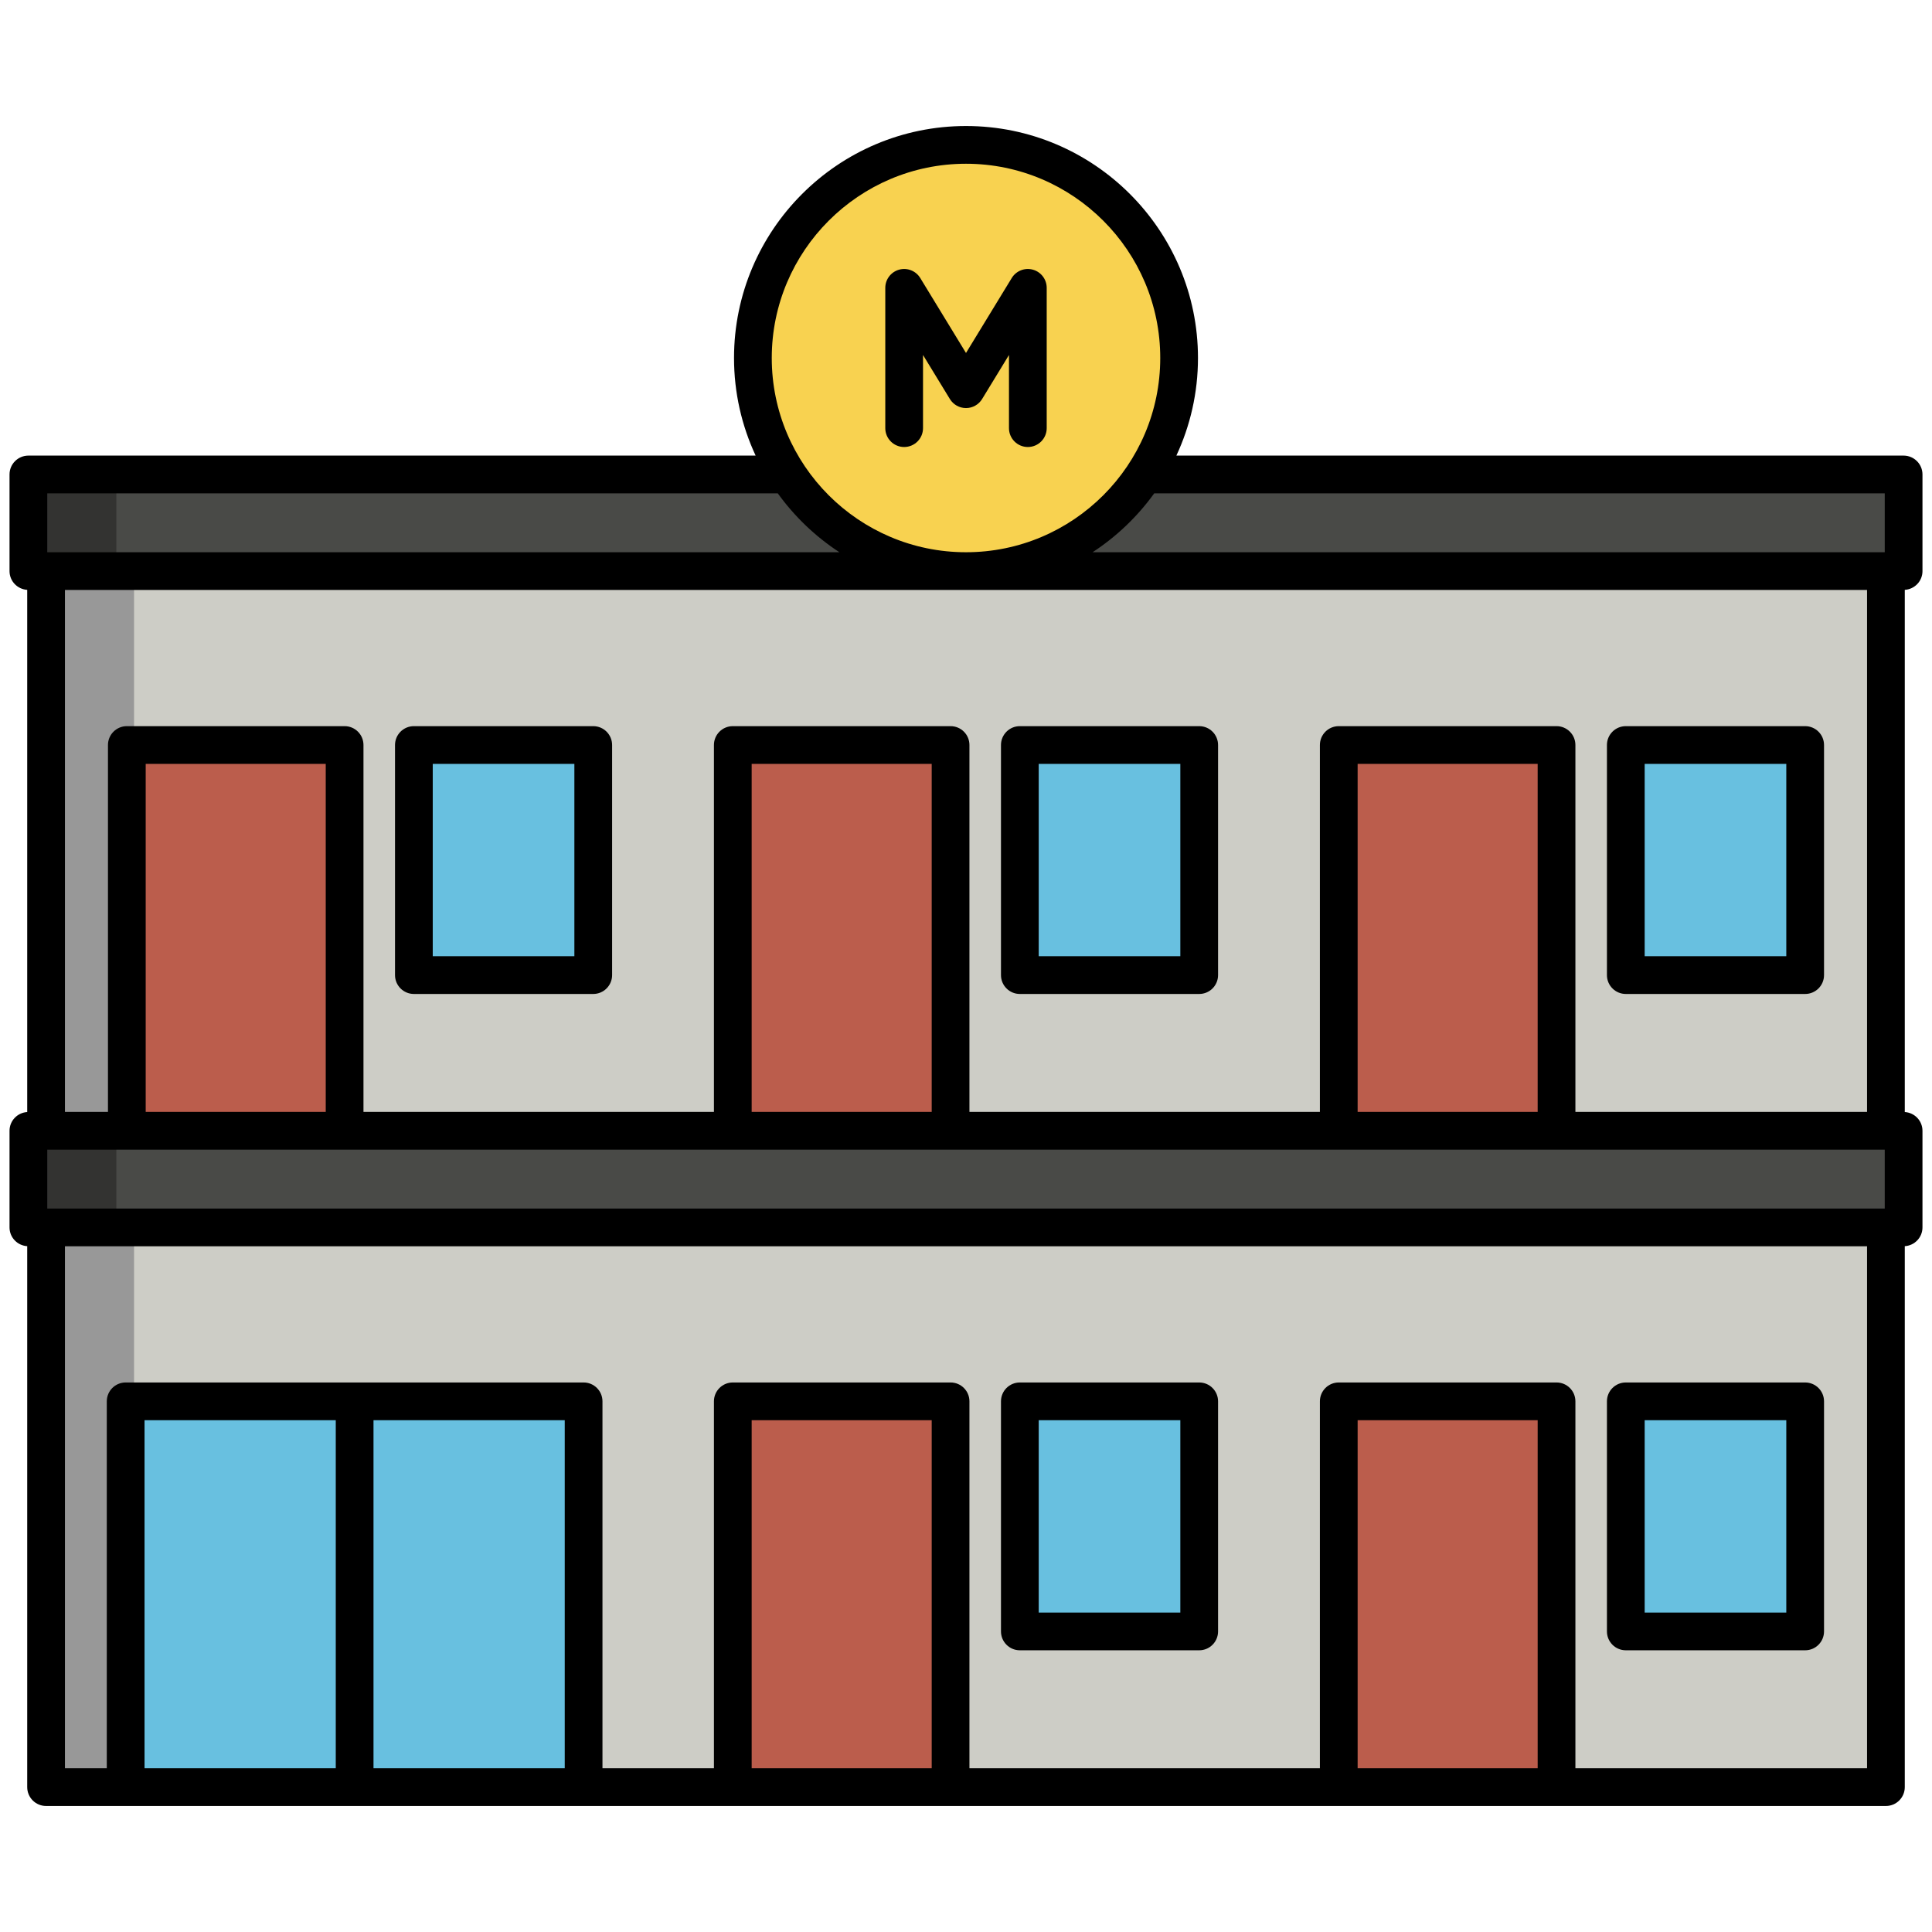<svg enable-background="new 0 0 512 512" height="512" viewBox="0 0 512 512" width="512" xmlns="http://www.w3.org/2000/svg"><g id="Layer_2"><g><path d="m12.213 325.281h487.575v148.324h-487.575z" fill="#cdcdc6"/><path d="m12.213 325.281h23.309v148.324h-23.309z" fill="#989898"/><path d="m12.213 151.349h487.575v148.324h-487.575z" fill="#cdcdc6"/><path d="m12.213 151.349h23.309v148.324h-23.309z" fill="#989898"/><path d="m7.524 299.673h496.952v25.608h-496.952z" fill="#494a47"/><path d="m7.524 299.673h23.309v25.608h-23.309z" fill="#333331"/><path d="m7.524 125.741h496.952v25.608h-496.952z" fill="#494a47"/><path d="m7.524 125.741h23.309v25.608h-23.309z" fill="#333331"/><path d="m33.3 371.37h121.362v102.235h-121.362z" fill="#68c0e0"/><path d="m194.2 197.438h57.711v102.235h-57.711z" fill="#bb5d4c"/><path d="m354.786 197.438h57.711v102.235h-57.711z" fill="#bb5d4c"/><path d="m430.855 371.37h47.532v60.973h-47.532z" fill="#68c0e0"/><path d="m194.2 371.37h57.711v102.235h-57.711z" fill="#bb5d4c"/><path d="m354.786 371.37h57.711v102.235h-57.711z" fill="#bb5d4c"/><path d="m33.614 197.438h57.711v102.235h-57.711z" fill="#bb5d4c"/><g fill="#68c0e0"><path d="m430.855 197.438h47.532v60.973h-47.532z"/><path d="m270.268 371.37h47.532v60.973h-47.532z"/><path d="m270.268 197.438h47.532v60.973h-47.532z"/><path d="m109.682 197.438h47.532v60.973h-47.532z"/></g><circle cx="256" cy="94.872" fill="#f8d250" r="56.477"/><g><path d="m509.476 151.349v-25.608c0-2.761-2.238-5-5-5h-192.726c3.666-7.869 5.727-16.63 5.727-25.869 0-33.898-27.578-61.477-61.477-61.477s-61.477 27.579-61.477 61.477c0 9.238 2.061 18 5.727 25.869h-192.726c-2.762 0-5 2.239-5 5v25.608c0 2.655 2.075 4.805 4.688 4.969v138.386c-2.614.164-4.688 2.314-4.688 4.969v25.608c0 2.654 2.075 4.805 4.688 4.969v143.355c0 2.761 2.238 5 5 5h487.574c2.762 0 5-2.239 5-5v-143.355c2.614-.164 4.688-2.314 4.688-4.969v-25.608c0-2.654-2.075-4.805-4.688-4.969v-138.386c2.615-.164 4.69-2.314 4.69-4.969zm-496.952 153.324h486.951v15.608h-486.951zm73.801-10h-47.712v-92.235h47.712zm160.586 0h-47.711v-92.235h47.711zm160.586 0h-47.711v-92.235h47.711zm87.29 0h-77.29v-97.235c0-2.761-2.238-5-5-5h-57.711c-2.762 0-5 2.239-5 5v97.235h-92.875v-97.235c0-2.761-2.238-5-5-5h-57.711c-2.762 0-5 2.239-5 5v97.235h-92.875v-97.235c0-2.761-2.238-5-5-5h-57.712c-2.762 0-5 2.239-5 5v97.235h-11.4v-138.324h477.574zm4.689-163.932v15.608h-209.928c6.357-4.157 11.897-9.457 16.333-15.608zm-243.476-87.346c28.384 0 51.477 23.092 51.477 51.477s-23.093 51.477-51.477 51.477-51.477-23.092-51.477-51.477 23.093-51.477 51.477-51.477zm-243.476 87.346h193.594c4.436 6.152 9.976 11.451 16.333 15.608h-209.927zm25.776 337.864v-92.235h50.68v92.235zm60.68 0v-92.235h50.681v92.235zm100.22 0v-92.235h47.711v92.235zm160.586 0v-92.235h47.711v92.235zm135.001 0h-77.29v-97.235c0-2.761-2.238-5-5-5h-57.711c-2.762 0-5 2.239-5 5v97.235h-92.875v-97.235c0-2.761-2.238-5-5-5h-57.711c-2.762 0-5 2.239-5 5v97.235h-29.539v-97.235c0-2.761-2.238-5-5-5h-121.361c-2.762 0-5 2.239-5 5v97.235h-11.087v-138.324h477.574z"/><path d="m430.854 437.343h47.532c2.762 0 5-2.239 5-5v-60.973c0-2.761-2.238-5-5-5h-47.532c-2.762 0-5 2.239-5 5v60.973c0 2.761 2.239 5 5 5zm5-60.973h37.532v50.973h-37.532z"/><path d="m430.854 263.411h47.532c2.762 0 5-2.239 5-5v-60.973c0-2.761-2.238-5-5-5h-47.532c-2.762 0-5 2.239-5 5v60.973c0 2.761 2.239 5 5 5zm5-60.973h37.532v50.973h-37.532z"/><path d="m270.269 437.343h47.531c2.762 0 5-2.239 5-5v-60.973c0-2.761-2.238-5-5-5h-47.531c-2.762 0-5 2.239-5 5v60.973c0 2.761 2.238 5 5 5zm5-60.973h37.531v50.973h-37.531z"/><path d="m270.269 263.411h47.531c2.762 0 5-2.239 5-5v-60.973c0-2.761-2.238-5-5-5h-47.531c-2.762 0-5 2.239-5 5v60.973c0 2.761 2.238 5 5 5zm5-60.973h37.531v50.973h-37.531z"/><path d="m157.214 192.438h-47.531c-2.762 0-5 2.239-5 5v60.973c0 2.761 2.238 5 5 5h47.531c2.762 0 5-2.239 5-5v-60.973c0-2.762-2.238-5-5-5zm-5 60.973h-37.531v-50.973h37.531z"/><path d="m239.61 118.461c2.762 0 5-2.239 5-5v-19.385l7.121 11.671c.908 1.488 2.525 2.396 4.269 2.396s3.36-.908 4.269-2.396l7.121-11.671v19.385c0 2.761 2.238 5 5 5s5-2.239 5-5v-37.178c0-2.241-1.49-4.208-3.647-4.813-2.154-.605-4.453.296-5.621 2.209l-12.122 19.865-12.121-19.866c-1.167-1.913-3.466-2.814-5.621-2.209-2.157.606-3.647 2.573-3.647 4.813v37.179c-.001 2.762 2.238 5 4.999 5z"/></g></g></g></svg>